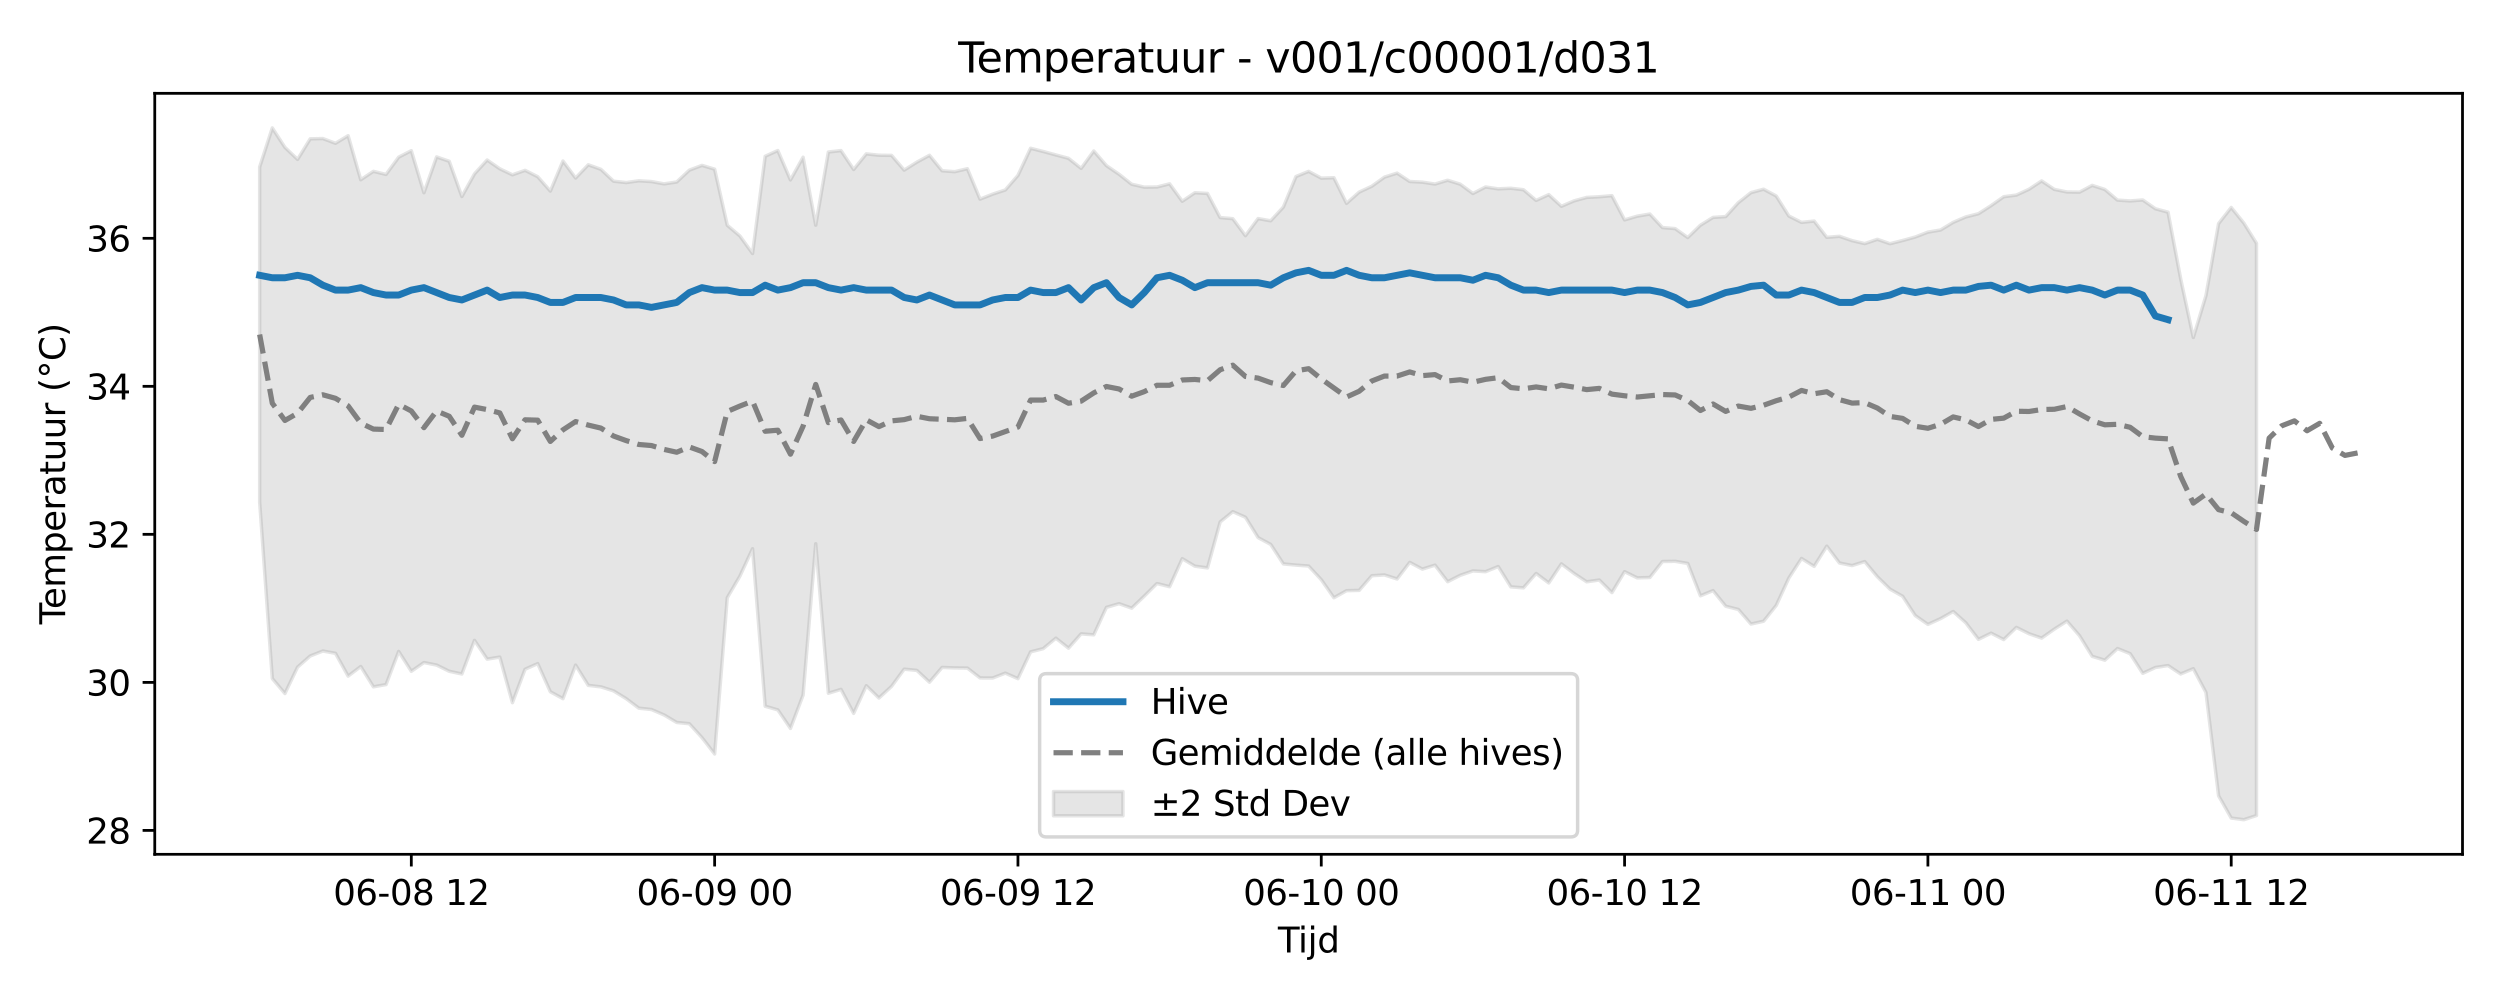 <?xml version="1.0" encoding="utf-8" standalone="no"?>
<!DOCTYPE svg PUBLIC "-//W3C//DTD SVG 1.1//EN"
  "http://www.w3.org/Graphics/SVG/1.1/DTD/svg11.dtd">
<svg xmlns:xlink="http://www.w3.org/1999/xlink" width="720pt" height="288pt" viewBox="0 0 720 288" xmlns="http://www.w3.org/2000/svg" version="1.1">
 <defs>
  <style type="text/css">*{stroke-linejoin: round; stroke-linecap: butt}</style>
 </defs>
 <g id="figure_1">
  <g id="patch_1">
   <path d="M 0 288 
L 720 288 
L 720 0 
L 0 0 
z
" style="fill: #ffffff"/>
  </g>
  <g id="axes_1">
   <g id="patch_2">
    <path d="M 44.57 246.04 
L 709.2 246.04 
L 709.2 26.88 
L 44.57 26.88 
z
" style="fill: #ffffff"/>
   </g>
   <g id="FillBetweenPolyCollection_1">
    <defs>
     <path id="ma6f584d082" d="M 74.78 -239.894 
L 74.78 -143.428 
L 78.42 -92.576 
L 82.06 -88.262 
L 85.7 -95.869 
L 89.34 -99.07 
L 92.98 -100.508 
L 96.619 -99.842 
L 100.259 -93.282 
L 103.899 -96.05 
L 107.539 -90.191 
L 111.179 -90.843 
L 114.818 -100.391 
L 118.458 -94.661 
L 122.098 -97.188 
L 125.738 -96.461 
L 129.378 -94.67 
L 133.017 -93.89 
L 136.657 -103.573 
L 140.297 -98.166 
L 143.937 -98.755 
L 147.577 -85.621 
L 151.217 -95.251 
L 154.856 -96.877 
L 158.496 -88.774 
L 162.136 -86.781 
L 165.776 -96.45 
L 169.416 -90.608 
L 173.055 -90.184 
L 176.695 -89.031 
L 180.335 -86.793 
L 183.975 -84.047 
L 187.615 -83.657 
L 191.254 -82.091 
L 194.894 -79.927 
L 198.534 -79.561 
L 202.174 -75.551 
L 205.814 -70.857 
L 209.454 -115.853 
L 213.093 -122.074 
L 216.733 -129.962 
L 220.373 -84.598 
L 224.013 -83.554 
L 227.653 -78.216 
L 231.292 -87.817 
L 234.932 -131.405 
L 238.572 -88.346 
L 242.212 -89.456 
L 245.852 -82.55 
L 249.492 -90.508 
L 253.131 -86.968 
L 256.771 -90.33 
L 260.411 -95.282 
L 264.051 -94.922 
L 267.691 -91.525 
L 271.33 -95.779 
L 274.97 -95.637 
L 278.61 -95.596 
L 282.25 -92.749 
L 285.89 -92.731 
L 289.529 -94.137 
L 293.169 -92.544 
L 296.809 -100.264 
L 300.449 -101.189 
L 304.089 -104.209 
L 307.729 -101.329 
L 311.368 -105.449 
L 315.008 -105.17 
L 318.648 -113.077 
L 322.288 -114.14 
L 325.928 -112.851 
L 329.567 -116.329 
L 333.207 -119.941 
L 336.847 -119.029 
L 340.487 -127.1 
L 344.127 -124.943 
L 347.766 -124.439 
L 351.406 -137.681 
L 355.046 -140.635 
L 358.686 -139.037 
L 362.326 -133.168 
L 365.966 -131.201 
L 369.605 -125.591 
L 373.245 -125.247 
L 376.885 -124.981 
L 380.525 -121.047 
L 384.165 -115.848 
L 387.804 -117.888 
L 391.444 -117.966 
L 395.084 -122.191 
L 398.724 -122.415 
L 402.364 -121.256 
L 406.004 -126.034 
L 409.643 -124.097 
L 413.283 -125.235 
L 416.923 -120.467 
L 420.563 -122.314 
L 424.203 -123.574 
L 427.842 -123.353 
L 431.482 -124.839 
L 435.122 -118.984 
L 438.762 -118.697 
L 442.402 -122.842 
L 446.041 -120.11 
L 449.681 -125.599 
L 453.321 -122.856 
L 456.961 -120.441 
L 460.601 -120.959 
L 464.241 -117.331 
L 467.88 -123.361 
L 471.52 -121.573 
L 475.16 -121.675 
L 478.8 -126.283 
L 482.44 -126.341 
L 486.079 -125.724 
L 489.719 -116.411 
L 493.359 -117.905 
L 496.999 -113.406 
L 500.639 -112.476 
L 504.278 -108.28 
L 507.918 -109.077 
L 511.558 -113.635 
L 515.198 -121.534 
L 518.838 -127.157 
L 522.478 -124.88 
L 526.117 -130.707 
L 529.757 -125.86 
L 533.397 -125.115 
L 537.037 -126.259 
L 540.677 -121.895 
L 544.316 -118.329 
L 547.956 -116.274 
L 551.596 -110.712 
L 555.236 -108.173 
L 558.876 -109.834 
L 562.516 -111.894 
L 566.155 -108.625 
L 569.795 -103.862 
L 573.435 -105.654 
L 577.075 -103.802 
L 580.715 -107.309 
L 584.354 -105.485 
L 587.994 -104.224 
L 591.634 -106.798 
L 595.274 -109.111 
L 598.914 -104.9 
L 602.553 -98.973 
L 606.193 -97.869 
L 609.833 -101.223 
L 613.473 -99.755 
L 617.113 -94.08 
L 620.753 -95.755 
L 624.392 -96.317 
L 628.032 -93.896 
L 631.672 -95.414 
L 635.312 -88.58 
L 638.952 -58.814 
L 642.591 -52.399 
L 646.231 -51.922 
L 649.871 -53.13 
L 649.871 -217.926 
L 649.871 -217.926 
L 646.231 -223.752 
L 642.591 -228.249 
L 638.952 -223.611 
L 635.312 -202.845 
L 631.672 -190.8 
L 628.032 -207.713 
L 624.392 -226.893 
L 620.753 -227.881 
L 617.113 -230.409 
L 613.473 -230.133 
L 609.833 -230.371 
L 606.193 -233.441 
L 602.553 -234.61 
L 598.914 -232.662 
L 595.274 -232.715 
L 591.634 -233.464 
L 587.994 -235.896 
L 584.354 -233.499 
L 580.715 -231.816 
L 577.075 -231.345 
L 573.435 -228.782 
L 569.795 -226.453 
L 566.155 -225.527 
L 562.516 -223.963 
L 558.876 -221.759 
L 555.236 -221.147 
L 551.596 -219.745 
L 547.956 -218.73 
L 544.316 -217.813 
L 540.677 -219.078 
L 537.037 -217.841 
L 533.397 -218.7 
L 529.757 -219.944 
L 526.117 -219.645 
L 522.478 -224.335 
L 518.838 -223.953 
L 515.198 -225.786 
L 511.558 -231.554 
L 507.918 -233.506 
L 504.278 -232.527 
L 500.639 -229.634 
L 496.999 -225.625 
L 493.359 -225.389 
L 489.719 -223.141 
L 486.079 -219.583 
L 482.44 -222.164 
L 478.8 -222.459 
L 475.16 -226.356 
L 471.52 -225.748 
L 467.88 -224.67 
L 464.241 -231.647 
L 460.601 -231.335 
L 456.961 -231.142 
L 453.321 -230.148 
L 449.681 -228.59 
L 446.041 -231.948 
L 442.402 -230.281 
L 438.762 -233.36 
L 435.122 -233.784 
L 431.482 -233.613 
L 427.842 -234.152 
L 424.203 -232.273 
L 420.563 -234.954 
L 416.923 -236.09 
L 413.283 -234.994 
L 409.643 -235.54 
L 406.004 -235.734 
L 402.364 -238.144 
L 398.724 -236.985 
L 395.084 -234.367 
L 391.444 -232.671 
L 387.804 -229.432 
L 384.165 -236.819 
L 380.525 -236.695 
L 376.885 -238.649 
L 373.245 -237.164 
L 369.605 -228.361 
L 365.966 -224.409 
L 362.326 -225.048 
L 358.686 -220.126 
L 355.046 -225.025 
L 351.406 -225.339 
L 347.766 -232.288 
L 344.127 -232.495 
L 340.487 -230.033 
L 336.847 -235.058 
L 333.207 -234.146 
L 329.567 -234.104 
L 325.928 -234.943 
L 322.288 -237.816 
L 318.648 -240.3 
L 315.008 -244.519 
L 311.368 -239.503 
L 307.729 -242.405 
L 304.089 -243.382 
L 300.449 -244.372 
L 296.809 -245.297 
L 293.169 -237.486 
L 289.529 -233.289 
L 285.89 -232.089 
L 282.25 -230.65 
L 278.61 -239.409 
L 274.97 -238.556 
L 271.33 -238.819 
L 267.691 -243.277 
L 264.051 -241.3 
L 260.411 -239.012 
L 256.771 -243.253 
L 253.131 -243.299 
L 249.492 -243.685 
L 245.852 -239.191 
L 242.212 -244.635 
L 238.572 -244.223 
L 234.932 -223.14 
L 231.292 -242.721 
L 227.653 -236.183 
L 224.013 -244.649 
L 220.373 -242.996 
L 216.733 -214.99 
L 213.093 -220.036 
L 209.454 -223.131 
L 205.814 -239.278 
L 202.174 -240.371 
L 198.534 -239 
L 194.894 -235.588 
L 191.254 -235.048 
L 187.615 -235.715 
L 183.975 -235.935 
L 180.335 -235.422 
L 176.695 -235.823 
L 173.055 -239.238 
L 169.416 -240.539 
L 165.776 -236.727 
L 162.136 -241.626 
L 158.496 -232.967 
L 154.856 -237.113 
L 151.217 -238.941 
L 147.577 -237.659 
L 143.937 -239.396 
L 140.297 -241.914 
L 136.657 -237.928 
L 133.017 -231.404 
L 129.378 -241.553 
L 125.738 -242.807 
L 122.098 -232.487 
L 118.458 -244.606 
L 114.818 -242.734 
L 111.179 -237.767 
L 107.539 -238.656 
L 103.899 -236.231 
L 100.259 -248.929 
L 96.619 -246.734 
L 92.98 -248.099 
L 89.34 -248.013 
L 85.7 -242.096 
L 82.06 -245.559 
L 78.42 -251.158 
L 74.78 -239.894 
z
" style="stroke: #808080; stroke-opacity: 0.2"/>
    </defs>
    <g clip-path="url(#p772ee8ab33)">
     <use xlink:href="#ma6f584d082" x="0" y="288" style="fill: #808080; fill-opacity: 0.2; stroke: #808080; stroke-opacity: 0.2"/>
    </g>
   </g>
   <g id="matplotlib.axis_1">
    <g id="xtick_1">
     <g id="line2d_1">
      <defs>
       <path id="m6bec8effd5" d="M 0 0 
L 0 3.5 
" style="stroke: #000000; stroke-width: 0.8"/>
      </defs>
      <g>
       <use xlink:href="#m6bec8effd5" x="118.458" y="246.04" style="stroke: #000000; stroke-width: 0.8"/>
      </g>
     </g>
     <g id="text_1">
      <!-- 06-08 12 -->
      <g transform="translate(95.978 260.638) scale(0.1 -0.1)">
       <defs>
        <path id="DejaVuSans-30" d="M 2034 4250 
Q 1547 4250 1301 3770 
Q 1056 3291 1056 2328 
Q 1056 1369 1301 889 
Q 1547 409 2034 409 
Q 2525 409 2770 889 
Q 3016 1369 3016 2328 
Q 3016 3291 2770 3770 
Q 2525 4250 2034 4250 
z
M 2034 4750 
Q 2819 4750 3233 4129 
Q 3647 3509 3647 2328 
Q 3647 1150 3233 529 
Q 2819 -91 2034 -91 
Q 1250 -91 836 529 
Q 422 1150 422 2328 
Q 422 3509 836 4129 
Q 1250 4750 2034 4750 
z
" transform="scale(0.016)"/>
        <path id="DejaVuSans-36" d="M 2113 2584 
Q 1688 2584 1439 2293 
Q 1191 2003 1191 1497 
Q 1191 994 1439 701 
Q 1688 409 2113 409 
Q 2538 409 2786 701 
Q 3034 994 3034 1497 
Q 3034 2003 2786 2293 
Q 2538 2584 2113 2584 
z
M 3366 4563 
L 3366 3988 
Q 3128 4100 2886 4159 
Q 2644 4219 2406 4219 
Q 1781 4219 1451 3797 
Q 1122 3375 1075 2522 
Q 1259 2794 1537 2939 
Q 1816 3084 2150 3084 
Q 2853 3084 3261 2657 
Q 3669 2231 3669 1497 
Q 3669 778 3244 343 
Q 2819 -91 2113 -91 
Q 1303 -91 875 529 
Q 447 1150 447 2328 
Q 447 3434 972 4092 
Q 1497 4750 2381 4750 
Q 2619 4750 2861 4703 
Q 3103 4656 3366 4563 
z
" transform="scale(0.016)"/>
        <path id="DejaVuSans-2d" d="M 313 2009 
L 1997 2009 
L 1997 1497 
L 313 1497 
L 313 2009 
z
" transform="scale(0.016)"/>
        <path id="DejaVuSans-38" d="M 2034 2216 
Q 1584 2216 1326 1975 
Q 1069 1734 1069 1313 
Q 1069 891 1326 650 
Q 1584 409 2034 409 
Q 2484 409 2743 651 
Q 3003 894 3003 1313 
Q 3003 1734 2745 1975 
Q 2488 2216 2034 2216 
z
M 1403 2484 
Q 997 2584 770 2862 
Q 544 3141 544 3541 
Q 544 4100 942 4425 
Q 1341 4750 2034 4750 
Q 2731 4750 3128 4425 
Q 3525 4100 3525 3541 
Q 3525 3141 3298 2862 
Q 3072 2584 2669 2484 
Q 3125 2378 3379 2068 
Q 3634 1759 3634 1313 
Q 3634 634 3220 271 
Q 2806 -91 2034 -91 
Q 1263 -91 848 271 
Q 434 634 434 1313 
Q 434 1759 690 2068 
Q 947 2378 1403 2484 
z
M 1172 3481 
Q 1172 3119 1398 2916 
Q 1625 2713 2034 2713 
Q 2441 2713 2670 2916 
Q 2900 3119 2900 3481 
Q 2900 3844 2670 4047 
Q 2441 4250 2034 4250 
Q 1625 4250 1398 4047 
Q 1172 3844 1172 3481 
z
" transform="scale(0.016)"/>
        <path id="DejaVuSans-20" transform="scale(0.016)"/>
        <path id="DejaVuSans-31" d="M 794 531 
L 1825 531 
L 1825 4091 
L 703 3866 
L 703 4441 
L 1819 4666 
L 2450 4666 
L 2450 531 
L 3481 531 
L 3481 0 
L 794 0 
L 794 531 
z
" transform="scale(0.016)"/>
        <path id="DejaVuSans-32" d="M 1228 531 
L 3431 531 
L 3431 0 
L 469 0 
L 469 531 
Q 828 903 1448 1529 
Q 2069 2156 2228 2338 
Q 2531 2678 2651 2914 
Q 2772 3150 2772 3378 
Q 2772 3750 2511 3984 
Q 2250 4219 1831 4219 
Q 1534 4219 1204 4116 
Q 875 4013 500 3803 
L 500 4441 
Q 881 4594 1212 4672 
Q 1544 4750 1819 4750 
Q 2544 4750 2975 4387 
Q 3406 4025 3406 3419 
Q 3406 3131 3298 2873 
Q 3191 2616 2906 2266 
Q 2828 2175 2409 1742 
Q 1991 1309 1228 531 
z
" transform="scale(0.016)"/>
       </defs>
       <use xlink:href="#DejaVuSans-30"/>
       <use xlink:href="#DejaVuSans-36" transform="translate(63.623 0)"/>
       <use xlink:href="#DejaVuSans-2d" transform="translate(127.246 0)"/>
       <use xlink:href="#DejaVuSans-30" transform="translate(163.33 0)"/>
       <use xlink:href="#DejaVuSans-38" transform="translate(226.953 0)"/>
       <use xlink:href="#DejaVuSans-20" transform="translate(290.576 0)"/>
       <use xlink:href="#DejaVuSans-31" transform="translate(322.363 0)"/>
       <use xlink:href="#DejaVuSans-32" transform="translate(385.986 0)"/>
      </g>
     </g>
    </g>
    <g id="xtick_2">
     <g id="line2d_2">
      <g>
       <use xlink:href="#m6bec8effd5" x="205.814" y="246.04" style="stroke: #000000; stroke-width: 0.8"/>
      </g>
     </g>
     <g id="text_2">
      <!-- 06-09 00 -->
      <g transform="translate(183.333 260.638) scale(0.1 -0.1)">
       <defs>
        <path id="DejaVuSans-39" d="M 703 97 
L 703 672 
Q 941 559 1184 500 
Q 1428 441 1663 441 
Q 2288 441 2617 861 
Q 2947 1281 2994 2138 
Q 2813 1869 2534 1725 
Q 2256 1581 1919 1581 
Q 1219 1581 811 2004 
Q 403 2428 403 3163 
Q 403 3881 828 4315 
Q 1253 4750 1959 4750 
Q 2769 4750 3195 4129 
Q 3622 3509 3622 2328 
Q 3622 1225 3098 567 
Q 2575 -91 1691 -91 
Q 1453 -91 1209 -44 
Q 966 3 703 97 
z
M 1959 2075 
Q 2384 2075 2632 2365 
Q 2881 2656 2881 3163 
Q 2881 3666 2632 3958 
Q 2384 4250 1959 4250 
Q 1534 4250 1286 3958 
Q 1038 3666 1038 3163 
Q 1038 2656 1286 2365 
Q 1534 2075 1959 2075 
z
" transform="scale(0.016)"/>
       </defs>
       <use xlink:href="#DejaVuSans-30"/>
       <use xlink:href="#DejaVuSans-36" transform="translate(63.623 0)"/>
       <use xlink:href="#DejaVuSans-2d" transform="translate(127.246 0)"/>
       <use xlink:href="#DejaVuSans-30" transform="translate(163.33 0)"/>
       <use xlink:href="#DejaVuSans-39" transform="translate(226.953 0)"/>
       <use xlink:href="#DejaVuSans-20" transform="translate(290.576 0)"/>
       <use xlink:href="#DejaVuSans-30" transform="translate(322.363 0)"/>
       <use xlink:href="#DejaVuSans-30" transform="translate(385.986 0)"/>
      </g>
     </g>
    </g>
    <g id="xtick_3">
     <g id="line2d_3">
      <g>
       <use xlink:href="#m6bec8effd5" x="293.169" y="246.04" style="stroke: #000000; stroke-width: 0.8"/>
      </g>
     </g>
     <g id="text_3">
      <!-- 06-09 12 -->
      <g transform="translate(270.689 260.638) scale(0.1 -0.1)">
       <use xlink:href="#DejaVuSans-30"/>
       <use xlink:href="#DejaVuSans-36" transform="translate(63.623 0)"/>
       <use xlink:href="#DejaVuSans-2d" transform="translate(127.246 0)"/>
       <use xlink:href="#DejaVuSans-30" transform="translate(163.33 0)"/>
       <use xlink:href="#DejaVuSans-39" transform="translate(226.953 0)"/>
       <use xlink:href="#DejaVuSans-20" transform="translate(290.576 0)"/>
       <use xlink:href="#DejaVuSans-31" transform="translate(322.363 0)"/>
       <use xlink:href="#DejaVuSans-32" transform="translate(385.986 0)"/>
      </g>
     </g>
    </g>
    <g id="xtick_4">
     <g id="line2d_4">
      <g>
       <use xlink:href="#m6bec8effd5" x="380.525" y="246.04" style="stroke: #000000; stroke-width: 0.8"/>
      </g>
     </g>
     <g id="text_4">
      <!-- 06-10 00 -->
      <g transform="translate(358.044 260.638) scale(0.1 -0.1)">
       <use xlink:href="#DejaVuSans-30"/>
       <use xlink:href="#DejaVuSans-36" transform="translate(63.623 0)"/>
       <use xlink:href="#DejaVuSans-2d" transform="translate(127.246 0)"/>
       <use xlink:href="#DejaVuSans-31" transform="translate(163.33 0)"/>
       <use xlink:href="#DejaVuSans-30" transform="translate(226.953 0)"/>
       <use xlink:href="#DejaVuSans-20" transform="translate(290.576 0)"/>
       <use xlink:href="#DejaVuSans-30" transform="translate(322.363 0)"/>
       <use xlink:href="#DejaVuSans-30" transform="translate(385.986 0)"/>
      </g>
     </g>
    </g>
    <g id="xtick_5">
     <g id="line2d_5">
      <g>
       <use xlink:href="#m6bec8effd5" x="467.88" y="246.04" style="stroke: #000000; stroke-width: 0.8"/>
      </g>
     </g>
     <g id="text_5">
      <!-- 06-10 12 -->
      <g transform="translate(445.4 260.638) scale(0.1 -0.1)">
       <use xlink:href="#DejaVuSans-30"/>
       <use xlink:href="#DejaVuSans-36" transform="translate(63.623 0)"/>
       <use xlink:href="#DejaVuSans-2d" transform="translate(127.246 0)"/>
       <use xlink:href="#DejaVuSans-31" transform="translate(163.33 0)"/>
       <use xlink:href="#DejaVuSans-30" transform="translate(226.953 0)"/>
       <use xlink:href="#DejaVuSans-20" transform="translate(290.576 0)"/>
       <use xlink:href="#DejaVuSans-31" transform="translate(322.363 0)"/>
       <use xlink:href="#DejaVuSans-32" transform="translate(385.986 0)"/>
      </g>
     </g>
    </g>
    <g id="xtick_6">
     <g id="line2d_6">
      <g>
       <use xlink:href="#m6bec8effd5" x="555.236" y="246.04" style="stroke: #000000; stroke-width: 0.8"/>
      </g>
     </g>
     <g id="text_6">
      <!-- 06-11 00 -->
      <g transform="translate(532.755 260.638) scale(0.1 -0.1)">
       <use xlink:href="#DejaVuSans-30"/>
       <use xlink:href="#DejaVuSans-36" transform="translate(63.623 0)"/>
       <use xlink:href="#DejaVuSans-2d" transform="translate(127.246 0)"/>
       <use xlink:href="#DejaVuSans-31" transform="translate(163.33 0)"/>
       <use xlink:href="#DejaVuSans-31" transform="translate(226.953 0)"/>
       <use xlink:href="#DejaVuSans-20" transform="translate(290.576 0)"/>
       <use xlink:href="#DejaVuSans-30" transform="translate(322.363 0)"/>
       <use xlink:href="#DejaVuSans-30" transform="translate(385.986 0)"/>
      </g>
     </g>
    </g>
    <g id="xtick_7">
     <g id="line2d_7">
      <g>
       <use xlink:href="#m6bec8effd5" x="642.591" y="246.04" style="stroke: #000000; stroke-width: 0.8"/>
      </g>
     </g>
     <g id="text_7">
      <!-- 06-11 12 -->
      <g transform="translate(620.111 260.638) scale(0.1 -0.1)">
       <use xlink:href="#DejaVuSans-30"/>
       <use xlink:href="#DejaVuSans-36" transform="translate(63.623 0)"/>
       <use xlink:href="#DejaVuSans-2d" transform="translate(127.246 0)"/>
       <use xlink:href="#DejaVuSans-31" transform="translate(163.33 0)"/>
       <use xlink:href="#DejaVuSans-31" transform="translate(226.953 0)"/>
       <use xlink:href="#DejaVuSans-20" transform="translate(290.576 0)"/>
       <use xlink:href="#DejaVuSans-31" transform="translate(322.363 0)"/>
       <use xlink:href="#DejaVuSans-32" transform="translate(385.986 0)"/>
      </g>
     </g>
    </g>
    <g id="text_8">
     <!-- Tijd -->
     <g transform="translate(368.035 274.317) scale(0.1 -0.1)">
      <defs>
       <path id="DejaVuSans-54" d="M -19 4666 
L 3928 4666 
L 3928 4134 
L 2272 4134 
L 2272 0 
L 1638 0 
L 1638 4134 
L -19 4134 
L -19 4666 
z
" transform="scale(0.016)"/>
       <path id="DejaVuSans-69" d="M 603 3500 
L 1178 3500 
L 1178 0 
L 603 0 
L 603 3500 
z
M 603 4863 
L 1178 4863 
L 1178 4134 
L 603 4134 
L 603 4863 
z
" transform="scale(0.016)"/>
       <path id="DejaVuSans-6a" d="M 603 3500 
L 1178 3500 
L 1178 -63 
Q 1178 -731 923 -1031 
Q 669 -1331 103 -1331 
L -116 -1331 
L -116 -844 
L 38 -844 
Q 366 -844 484 -692 
Q 603 -541 603 -63 
L 603 3500 
z
M 603 4863 
L 1178 4863 
L 1178 4134 
L 603 4134 
L 603 4863 
z
" transform="scale(0.016)"/>
       <path id="DejaVuSans-64" d="M 2906 2969 
L 2906 4863 
L 3481 4863 
L 3481 0 
L 2906 0 
L 2906 525 
Q 2725 213 2448 61 
Q 2172 -91 1784 -91 
Q 1150 -91 751 415 
Q 353 922 353 1747 
Q 353 2572 751 3078 
Q 1150 3584 1784 3584 
Q 2172 3584 2448 3432 
Q 2725 3281 2906 2969 
z
M 947 1747 
Q 947 1113 1208 752 
Q 1469 391 1925 391 
Q 2381 391 2643 752 
Q 2906 1113 2906 1747 
Q 2906 2381 2643 2742 
Q 2381 3103 1925 3103 
Q 1469 3103 1208 2742 
Q 947 2381 947 1747 
z
" transform="scale(0.016)"/>
      </defs>
      <use xlink:href="#DejaVuSans-54"/>
      <use xlink:href="#DejaVuSans-69" transform="translate(57.959 0)"/>
      <use xlink:href="#DejaVuSans-6a" transform="translate(85.742 0)"/>
      <use xlink:href="#DejaVuSans-64" transform="translate(113.525 0)"/>
     </g>
    </g>
   </g>
   <g id="matplotlib.axis_2">
    <g id="ytick_1">
     <g id="line2d_8">
      <defs>
       <path id="m511074565a" d="M 0 0 
L -3.5 0 
" style="stroke: #000000; stroke-width: 0.8"/>
      </defs>
      <g>
       <use xlink:href="#m511074565a" x="44.57" y="239.158" style="stroke: #000000; stroke-width: 0.8"/>
      </g>
     </g>
     <g id="text_9">
      <!-- 28 -->
      <g transform="translate(24.845 242.957) scale(0.1 -0.1)">
       <use xlink:href="#DejaVuSans-32"/>
       <use xlink:href="#DejaVuSans-38" transform="translate(63.623 0)"/>
      </g>
     </g>
    </g>
    <g id="ytick_2">
     <g id="line2d_9">
      <g>
       <use xlink:href="#m511074565a" x="44.57" y="196.526" style="stroke: #000000; stroke-width: 0.8"/>
      </g>
     </g>
     <g id="text_10">
      <!-- 30 -->
      <g transform="translate(24.845 200.325) scale(0.1 -0.1)">
       <defs>
        <path id="DejaVuSans-33" d="M 2597 2516 
Q 3050 2419 3304 2112 
Q 3559 1806 3559 1356 
Q 3559 666 3084 287 
Q 2609 -91 1734 -91 
Q 1441 -91 1130 -33 
Q 819 25 488 141 
L 488 750 
Q 750 597 1062 519 
Q 1375 441 1716 441 
Q 2309 441 2620 675 
Q 2931 909 2931 1356 
Q 2931 1769 2642 2001 
Q 2353 2234 1838 2234 
L 1294 2234 
L 1294 2753 
L 1863 2753 
Q 2328 2753 2575 2939 
Q 2822 3125 2822 3475 
Q 2822 3834 2567 4026 
Q 2313 4219 1838 4219 
Q 1578 4219 1281 4162 
Q 984 4106 628 3988 
L 628 4550 
Q 988 4650 1302 4700 
Q 1616 4750 1894 4750 
Q 2613 4750 3031 4423 
Q 3450 4097 3450 3541 
Q 3450 3153 3228 2886 
Q 3006 2619 2597 2516 
z
" transform="scale(0.016)"/>
       </defs>
       <use xlink:href="#DejaVuSans-33"/>
       <use xlink:href="#DejaVuSans-30" transform="translate(63.623 0)"/>
      </g>
     </g>
    </g>
    <g id="ytick_3">
     <g id="line2d_10">
      <g>
       <use xlink:href="#m511074565a" x="44.57" y="153.893" style="stroke: #000000; stroke-width: 0.8"/>
      </g>
     </g>
     <g id="text_11">
      <!-- 32 -->
      <g transform="translate(24.845 157.692) scale(0.1 -0.1)">
       <use xlink:href="#DejaVuSans-33"/>
       <use xlink:href="#DejaVuSans-32" transform="translate(63.623 0)"/>
      </g>
     </g>
    </g>
    <g id="ytick_4">
     <g id="line2d_11">
      <g>
       <use xlink:href="#m511074565a" x="44.57" y="111.261" style="stroke: #000000; stroke-width: 0.8"/>
      </g>
     </g>
     <g id="text_12">
      <!-- 34 -->
      <g transform="translate(24.845 115.06) scale(0.1 -0.1)">
       <defs>
        <path id="DejaVuSans-34" d="M 2419 4116 
L 825 1625 
L 2419 1625 
L 2419 4116 
z
M 2253 4666 
L 3047 4666 
L 3047 1625 
L 3713 1625 
L 3713 1100 
L 3047 1100 
L 3047 0 
L 2419 0 
L 2419 1100 
L 313 1100 
L 313 1709 
L 2253 4666 
z
" transform="scale(0.016)"/>
       </defs>
       <use xlink:href="#DejaVuSans-33"/>
       <use xlink:href="#DejaVuSans-34" transform="translate(63.623 0)"/>
      </g>
     </g>
    </g>
    <g id="ytick_5">
     <g id="line2d_12">
      <g>
       <use xlink:href="#m511074565a" x="44.57" y="68.628" style="stroke: #000000; stroke-width: 0.8"/>
      </g>
     </g>
     <g id="text_13">
      <!-- 36 -->
      <g transform="translate(24.845 72.427) scale(0.1 -0.1)">
       <use xlink:href="#DejaVuSans-33"/>
       <use xlink:href="#DejaVuSans-36" transform="translate(63.623 0)"/>
      </g>
     </g>
    </g>
    <g id="text_14">
     <!-- Temperatuur (°C) -->
     <g transform="translate(18.765 179.816) rotate(-90) scale(0.1 -0.1)">
      <defs>
       <path id="DejaVuSans-65" d="M 3597 1894 
L 3597 1613 
L 953 1613 
Q 991 1019 1311 708 
Q 1631 397 2203 397 
Q 2534 397 2845 478 
Q 3156 559 3463 722 
L 3463 178 
Q 3153 47 2828 -22 
Q 2503 -91 2169 -91 
Q 1331 -91 842 396 
Q 353 884 353 1716 
Q 353 2575 817 3079 
Q 1281 3584 2069 3584 
Q 2775 3584 3186 3129 
Q 3597 2675 3597 1894 
z
M 3022 2063 
Q 3016 2534 2758 2815 
Q 2500 3097 2075 3097 
Q 1594 3097 1305 2825 
Q 1016 2553 972 2059 
L 3022 2063 
z
" transform="scale(0.016)"/>
       <path id="DejaVuSans-6d" d="M 3328 2828 
Q 3544 3216 3844 3400 
Q 4144 3584 4550 3584 
Q 5097 3584 5394 3201 
Q 5691 2819 5691 2113 
L 5691 0 
L 5113 0 
L 5113 2094 
Q 5113 2597 4934 2840 
Q 4756 3084 4391 3084 
Q 3944 3084 3684 2787 
Q 3425 2491 3425 1978 
L 3425 0 
L 2847 0 
L 2847 2094 
Q 2847 2600 2669 2842 
Q 2491 3084 2119 3084 
Q 1678 3084 1418 2786 
Q 1159 2488 1159 1978 
L 1159 0 
L 581 0 
L 581 3500 
L 1159 3500 
L 1159 2956 
Q 1356 3278 1631 3431 
Q 1906 3584 2284 3584 
Q 2666 3584 2933 3390 
Q 3200 3197 3328 2828 
z
" transform="scale(0.016)"/>
       <path id="DejaVuSans-70" d="M 1159 525 
L 1159 -1331 
L 581 -1331 
L 581 3500 
L 1159 3500 
L 1159 2969 
Q 1341 3281 1617 3432 
Q 1894 3584 2278 3584 
Q 2916 3584 3314 3078 
Q 3713 2572 3713 1747 
Q 3713 922 3314 415 
Q 2916 -91 2278 -91 
Q 1894 -91 1617 61 
Q 1341 213 1159 525 
z
M 3116 1747 
Q 3116 2381 2855 2742 
Q 2594 3103 2138 3103 
Q 1681 3103 1420 2742 
Q 1159 2381 1159 1747 
Q 1159 1113 1420 752 
Q 1681 391 2138 391 
Q 2594 391 2855 752 
Q 3116 1113 3116 1747 
z
" transform="scale(0.016)"/>
       <path id="DejaVuSans-72" d="M 2631 2963 
Q 2534 3019 2420 3045 
Q 2306 3072 2169 3072 
Q 1681 3072 1420 2755 
Q 1159 2438 1159 1844 
L 1159 0 
L 581 0 
L 581 3500 
L 1159 3500 
L 1159 2956 
Q 1341 3275 1631 3429 
Q 1922 3584 2338 3584 
Q 2397 3584 2469 3576 
Q 2541 3569 2628 3553 
L 2631 2963 
z
" transform="scale(0.016)"/>
       <path id="DejaVuSans-61" d="M 2194 1759 
Q 1497 1759 1228 1600 
Q 959 1441 959 1056 
Q 959 750 1161 570 
Q 1363 391 1709 391 
Q 2188 391 2477 730 
Q 2766 1069 2766 1631 
L 2766 1759 
L 2194 1759 
z
M 3341 1997 
L 3341 0 
L 2766 0 
L 2766 531 
Q 2569 213 2275 61 
Q 1981 -91 1556 -91 
Q 1019 -91 701 211 
Q 384 513 384 1019 
Q 384 1609 779 1909 
Q 1175 2209 1959 2209 
L 2766 2209 
L 2766 2266 
Q 2766 2663 2505 2880 
Q 2244 3097 1772 3097 
Q 1472 3097 1187 3025 
Q 903 2953 641 2809 
L 641 3341 
Q 956 3463 1253 3523 
Q 1550 3584 1831 3584 
Q 2591 3584 2966 3190 
Q 3341 2797 3341 1997 
z
" transform="scale(0.016)"/>
       <path id="DejaVuSans-74" d="M 1172 4494 
L 1172 3500 
L 2356 3500 
L 2356 3053 
L 1172 3053 
L 1172 1153 
Q 1172 725 1289 603 
Q 1406 481 1766 481 
L 2356 481 
L 2356 0 
L 1766 0 
Q 1100 0 847 248 
Q 594 497 594 1153 
L 594 3053 
L 172 3053 
L 172 3500 
L 594 3500 
L 594 4494 
L 1172 4494 
z
" transform="scale(0.016)"/>
       <path id="DejaVuSans-75" d="M 544 1381 
L 544 3500 
L 1119 3500 
L 1119 1403 
Q 1119 906 1312 657 
Q 1506 409 1894 409 
Q 2359 409 2629 706 
Q 2900 1003 2900 1516 
L 2900 3500 
L 3475 3500 
L 3475 0 
L 2900 0 
L 2900 538 
Q 2691 219 2414 64 
Q 2138 -91 1772 -91 
Q 1169 -91 856 284 
Q 544 659 544 1381 
z
M 1991 3584 
L 1991 3584 
z
" transform="scale(0.016)"/>
       <path id="DejaVuSans-28" d="M 1984 4856 
Q 1566 4138 1362 3434 
Q 1159 2731 1159 2009 
Q 1159 1288 1364 580 
Q 1569 -128 1984 -844 
L 1484 -844 
Q 1016 -109 783 600 
Q 550 1309 550 2009 
Q 550 2706 781 3412 
Q 1013 4119 1484 4856 
L 1984 4856 
z
" transform="scale(0.016)"/>
       <path id="DejaVuSans-b0" d="M 1600 4347 
Q 1350 4347 1178 4173 
Q 1006 4000 1006 3750 
Q 1006 3503 1178 3333 
Q 1350 3163 1600 3163 
Q 1850 3163 2022 3333 
Q 2194 3503 2194 3750 
Q 2194 3997 2020 4172 
Q 1847 4347 1600 4347 
z
M 1600 4750 
Q 1800 4750 1984 4673 
Q 2169 4597 2303 4453 
Q 2447 4313 2519 4134 
Q 2591 3956 2591 3750 
Q 2591 3338 2302 3052 
Q 2013 2766 1594 2766 
Q 1172 2766 890 3047 
Q 609 3328 609 3750 
Q 609 4169 896 4459 
Q 1184 4750 1600 4750 
z
" transform="scale(0.016)"/>
       <path id="DejaVuSans-43" d="M 4122 4306 
L 4122 3641 
Q 3803 3938 3442 4084 
Q 3081 4231 2675 4231 
Q 1875 4231 1450 3742 
Q 1025 3253 1025 2328 
Q 1025 1406 1450 917 
Q 1875 428 2675 428 
Q 3081 428 3442 575 
Q 3803 722 4122 1019 
L 4122 359 
Q 3791 134 3420 21 
Q 3050 -91 2638 -91 
Q 1578 -91 968 557 
Q 359 1206 359 2328 
Q 359 3453 968 4101 
Q 1578 4750 2638 4750 
Q 3056 4750 3426 4639 
Q 3797 4528 4122 4306 
z
" transform="scale(0.016)"/>
       <path id="DejaVuSans-29" d="M 513 4856 
L 1013 4856 
Q 1481 4119 1714 3412 
Q 1947 2706 1947 2009 
Q 1947 1309 1714 600 
Q 1481 -109 1013 -844 
L 513 -844 
Q 928 -128 1133 580 
Q 1338 1288 1338 2009 
Q 1338 2731 1133 3434 
Q 928 4138 513 4856 
z
" transform="scale(0.016)"/>
      </defs>
      <use xlink:href="#DejaVuSans-54"/>
      <use xlink:href="#DejaVuSans-65" transform="translate(44.084 0)"/>
      <use xlink:href="#DejaVuSans-6d" transform="translate(105.607 0)"/>
      <use xlink:href="#DejaVuSans-70" transform="translate(203.02 0)"/>
      <use xlink:href="#DejaVuSans-65" transform="translate(266.496 0)"/>
      <use xlink:href="#DejaVuSans-72" transform="translate(328.02 0)"/>
      <use xlink:href="#DejaVuSans-61" transform="translate(369.133 0)"/>
      <use xlink:href="#DejaVuSans-74" transform="translate(430.412 0)"/>
      <use xlink:href="#DejaVuSans-75" transform="translate(469.621 0)"/>
      <use xlink:href="#DejaVuSans-75" transform="translate(533 0)"/>
      <use xlink:href="#DejaVuSans-72" transform="translate(596.379 0)"/>
      <use xlink:href="#DejaVuSans-20" transform="translate(637.492 0)"/>
      <use xlink:href="#DejaVuSans-28" transform="translate(669.279 0)"/>
      <use xlink:href="#DejaVuSans-b0" transform="translate(708.293 0)"/>
      <use xlink:href="#DejaVuSans-43" transform="translate(758.293 0)"/>
      <use xlink:href="#DejaVuSans-29" transform="translate(828.117 0)"/>
     </g>
    </g>
   </g>
   <g id="line2d_13">
    <path d="M 74.78 79.286 
L 78.42 79.997 
L 82.06 79.997 
L 85.7 79.286 
L 89.34 79.997 
L 92.98 82.129 
L 96.619 83.55 
L 100.259 83.55 
L 103.899 82.839 
L 107.539 84.26 
L 111.179 84.971 
L 114.818 84.971 
L 118.458 83.55 
L 122.098 82.839 
L 129.378 85.681 
L 133.017 86.392 
L 140.297 83.55 
L 143.937 85.681 
L 147.577 84.971 
L 151.217 84.971 
L 154.856 85.681 
L 158.496 87.102 
L 162.136 87.102 
L 165.776 85.681 
L 173.055 85.681 
L 176.695 86.392 
L 180.335 87.813 
L 183.975 87.813 
L 187.615 88.523 
L 194.894 87.102 
L 198.534 84.26 
L 202.174 82.839 
L 205.814 83.55 
L 209.454 83.55 
L 213.093 84.26 
L 216.733 84.26 
L 220.373 82.129 
L 224.013 83.55 
L 227.653 82.839 
L 231.292 81.418 
L 234.932 81.418 
L 238.572 82.839 
L 242.212 83.55 
L 245.852 82.839 
L 249.492 83.55 
L 256.771 83.55 
L 260.411 85.681 
L 264.051 86.392 
L 267.691 84.971 
L 274.97 87.813 
L 282.25 87.813 
L 285.89 86.392 
L 289.529 85.681 
L 293.169 85.681 
L 296.809 83.55 
L 300.449 84.26 
L 304.089 84.26 
L 307.729 82.839 
L 311.368 86.392 
L 315.008 82.839 
L 318.648 81.418 
L 322.288 85.681 
L 325.928 87.813 
L 329.567 84.26 
L 333.207 79.997 
L 336.847 79.286 
L 340.487 80.707 
L 344.127 82.839 
L 347.766 81.418 
L 362.326 81.418 
L 365.966 82.129 
L 369.605 79.997 
L 373.245 78.576 
L 376.885 77.865 
L 380.525 79.286 
L 384.165 79.286 
L 387.804 77.865 
L 391.444 79.286 
L 395.084 79.997 
L 398.724 79.997 
L 406.004 78.576 
L 413.283 79.997 
L 420.563 79.997 
L 424.203 80.707 
L 427.842 79.286 
L 431.482 79.997 
L 435.122 82.129 
L 438.762 83.55 
L 442.402 83.55 
L 446.041 84.26 
L 449.681 83.55 
L 464.241 83.55 
L 467.88 84.26 
L 471.52 83.55 
L 475.16 83.55 
L 478.8 84.26 
L 482.44 85.681 
L 486.079 87.813 
L 489.719 87.102 
L 496.999 84.26 
L 500.639 83.55 
L 504.278 82.484 
L 507.918 82.129 
L 511.558 84.971 
L 515.198 84.971 
L 518.838 83.55 
L 522.478 84.26 
L 529.757 87.102 
L 533.397 87.102 
L 537.037 85.681 
L 540.677 85.681 
L 544.316 84.971 
L 547.956 83.55 
L 551.596 84.26 
L 555.236 83.55 
L 558.876 84.26 
L 562.516 83.55 
L 566.155 83.55 
L 569.795 82.484 
L 573.435 82.129 
L 577.075 83.55 
L 580.715 82.129 
L 584.354 83.55 
L 587.994 82.839 
L 591.634 82.839 
L 595.274 83.55 
L 598.914 82.839 
L 602.553 83.55 
L 606.193 84.971 
L 609.833 83.55 
L 613.473 83.55 
L 617.113 84.971 
L 620.753 91.01 
L 624.392 92.076 
L 624.392 92.076 
" clip-path="url(#p772ee8ab33)" style="fill: none; stroke: #1f77b4; stroke-width: 2; stroke-linecap: square"/>
   </g>
   <g id="line2d_14">
    <path d="M 74.78 96.339 
L 78.42 116.133 
L 82.06 121.09 
L 85.7 119.017 
L 89.34 114.458 
L 92.98 113.697 
L 96.619 114.712 
L 100.259 116.894 
L 103.899 121.86 
L 107.539 123.577 
L 111.179 123.695 
L 114.818 116.438 
L 118.458 118.366 
L 122.098 123.162 
L 125.738 118.366 
L 129.378 119.889 
L 133.017 125.353 
L 136.657 117.25 
L 140.297 117.96 
L 143.937 118.924 
L 147.577 126.36 
L 151.217 120.904 
L 154.856 121.005 
L 158.496 127.129 
L 162.136 123.797 
L 165.776 121.411 
L 169.416 122.426 
L 173.055 123.289 
L 176.695 125.573 
L 180.335 126.893 
L 183.975 128.009 
L 187.615 128.314 
L 191.254 129.43 
L 194.894 130.242 
L 198.534 128.72 
L 202.174 130.039 
L 205.814 132.932 
L 209.454 118.508 
L 213.093 116.945 
L 216.733 115.524 
L 220.373 124.203 
L 224.013 123.898 
L 227.653 130.801 
L 231.292 122.731 
L 234.932 110.728 
L 238.572 121.716 
L 242.212 120.955 
L 245.852 127.129 
L 249.492 120.904 
L 253.131 122.866 
L 256.771 121.208 
L 260.411 120.853 
L 264.051 119.889 
L 267.691 120.599 
L 274.97 120.904 
L 278.61 120.498 
L 282.25 126.301 
L 285.89 125.59 
L 293.169 122.985 
L 296.809 115.219 
L 300.449 115.219 
L 304.089 114.204 
L 307.729 116.133 
L 311.368 115.524 
L 315.008 113.155 
L 318.648 111.311 
L 322.288 112.022 
L 325.928 114.103 
L 329.567 112.783 
L 333.207 110.956 
L 336.847 110.956 
L 340.487 109.434 
L 344.127 109.281 
L 347.766 109.637 
L 351.406 106.49 
L 355.046 105.17 
L 358.686 108.419 
L 362.326 108.892 
L 365.966 110.195 
L 369.605 111.024 
L 373.245 106.794 
L 376.885 106.185 
L 380.525 109.129 
L 387.804 114.34 
L 391.444 112.682 
L 395.084 109.721 
L 398.724 108.3 
L 402.364 108.3 
L 406.004 107.116 
L 409.643 108.182 
L 413.283 107.886 
L 416.923 109.721 
L 420.563 109.366 
L 424.203 110.076 
L 427.842 109.248 
L 431.482 108.774 
L 435.122 111.616 
L 438.762 111.971 
L 442.402 111.438 
L 446.041 111.971 
L 449.681 110.905 
L 453.321 111.498 
L 456.961 112.208 
L 460.601 111.853 
L 464.241 113.511 
L 467.88 113.984 
L 471.52 114.34 
L 478.8 113.629 
L 482.44 113.748 
L 486.079 115.346 
L 489.719 118.224 
L 493.359 116.353 
L 496.999 118.485 
L 500.639 116.945 
L 504.278 117.596 
L 507.918 116.708 
L 511.558 115.406 
L 515.198 114.34 
L 518.838 112.445 
L 522.478 113.392 
L 526.117 112.824 
L 529.757 115.098 
L 533.397 116.092 
L 537.037 115.95 
L 540.677 117.513 
L 544.316 119.929 
L 547.956 120.498 
L 551.596 122.771 
L 555.236 123.34 
L 558.876 122.203 
L 562.516 120.071 
L 566.155 120.924 
L 569.795 122.843 
L 573.435 120.782 
L 577.075 120.427 
L 580.715 118.437 
L 584.354 118.508 
L 587.994 117.94 
L 591.634 117.869 
L 595.274 117.087 
L 598.914 119.219 
L 602.553 121.208 
L 606.193 122.345 
L 609.833 122.203 
L 613.473 123.056 
L 617.113 125.756 
L 620.753 126.182 
L 624.392 126.395 
L 628.032 137.195 
L 631.672 144.893 
L 635.312 142.288 
L 638.952 146.788 
L 642.591 147.676 
L 646.231 150.163 
L 649.871 152.472 
L 653.511 126.182 
L 657.151 122.629 
L 660.79 121.208 
L 664.43 124.05 
L 668.07 121.919 
L 671.71 129.024 
L 675.35 131.156 
L 678.99 130.445 
L 678.99 130.445 
" clip-path="url(#p772ee8ab33)" style="fill: none; stroke-dasharray: 5.55,2.4; stroke-dashoffset: 0; stroke: #808080; stroke-width: 1.5"/>
   </g>
   <g id="patch_3">
    <path d="M 44.57 246.04 
L 44.57 26.88 
" style="fill: none; stroke: #000000; stroke-width: 0.8; stroke-linejoin: miter; stroke-linecap: square"/>
   </g>
   <g id="patch_4">
    <path d="M 709.2 246.04 
L 709.2 26.88 
" style="fill: none; stroke: #000000; stroke-width: 0.8; stroke-linejoin: miter; stroke-linecap: square"/>
   </g>
   <g id="patch_5">
    <path d="M 44.57 246.04 
L 709.2 246.04 
" style="fill: none; stroke: #000000; stroke-width: 0.8; stroke-linejoin: miter; stroke-linecap: square"/>
   </g>
   <g id="patch_6">
    <path d="M 44.57 26.88 
L 709.2 26.88 
" style="fill: none; stroke: #000000; stroke-width: 0.8; stroke-linejoin: miter; stroke-linecap: square"/>
   </g>
   <g id="text_15">
    <!-- Temperatuur - v001/c00001/d031 -->
    <g transform="translate(275.963 20.88) scale(0.12 -0.12)">
     <defs>
      <path id="DejaVuSans-76" d="M 191 3500 
L 800 3500 
L 1894 563 
L 2988 3500 
L 3597 3500 
L 2284 0 
L 1503 0 
L 191 3500 
z
" transform="scale(0.016)"/>
      <path id="DejaVuSans-2f" d="M 1625 4666 
L 2156 4666 
L 531 -594 
L 0 -594 
L 1625 4666 
z
" transform="scale(0.016)"/>
      <path id="DejaVuSans-63" d="M 3122 3366 
L 3122 2828 
Q 2878 2963 2633 3030 
Q 2388 3097 2138 3097 
Q 1578 3097 1268 2742 
Q 959 2388 959 1747 
Q 959 1106 1268 751 
Q 1578 397 2138 397 
Q 2388 397 2633 464 
Q 2878 531 3122 666 
L 3122 134 
Q 2881 22 2623 -34 
Q 2366 -91 2075 -91 
Q 1284 -91 818 406 
Q 353 903 353 1747 
Q 353 2603 823 3093 
Q 1294 3584 2113 3584 
Q 2378 3584 2631 3529 
Q 2884 3475 3122 3366 
z
" transform="scale(0.016)"/>
     </defs>
     <use xlink:href="#DejaVuSans-54"/>
     <use xlink:href="#DejaVuSans-65" transform="translate(44.084 0)"/>
     <use xlink:href="#DejaVuSans-6d" transform="translate(105.607 0)"/>
     <use xlink:href="#DejaVuSans-70" transform="translate(203.02 0)"/>
     <use xlink:href="#DejaVuSans-65" transform="translate(266.496 0)"/>
     <use xlink:href="#DejaVuSans-72" transform="translate(328.02 0)"/>
     <use xlink:href="#DejaVuSans-61" transform="translate(369.133 0)"/>
     <use xlink:href="#DejaVuSans-74" transform="translate(430.412 0)"/>
     <use xlink:href="#DejaVuSans-75" transform="translate(469.621 0)"/>
     <use xlink:href="#DejaVuSans-75" transform="translate(533 0)"/>
     <use xlink:href="#DejaVuSans-72" transform="translate(596.379 0)"/>
     <use xlink:href="#DejaVuSans-20" transform="translate(637.492 0)"/>
     <use xlink:href="#DejaVuSans-2d" transform="translate(669.279 0)"/>
     <use xlink:href="#DejaVuSans-20" transform="translate(705.363 0)"/>
     <use xlink:href="#DejaVuSans-76" transform="translate(737.15 0)"/>
     <use xlink:href="#DejaVuSans-30" transform="translate(796.33 0)"/>
     <use xlink:href="#DejaVuSans-30" transform="translate(859.953 0)"/>
     <use xlink:href="#DejaVuSans-31" transform="translate(923.576 0)"/>
     <use xlink:href="#DejaVuSans-2f" transform="translate(987.199 0)"/>
     <use xlink:href="#DejaVuSans-63" transform="translate(1020.891 0)"/>
     <use xlink:href="#DejaVuSans-30" transform="translate(1075.871 0)"/>
     <use xlink:href="#DejaVuSans-30" transform="translate(1139.494 0)"/>
     <use xlink:href="#DejaVuSans-30" transform="translate(1203.117 0)"/>
     <use xlink:href="#DejaVuSans-30" transform="translate(1266.74 0)"/>
     <use xlink:href="#DejaVuSans-31" transform="translate(1330.363 0)"/>
     <use xlink:href="#DejaVuSans-2f" transform="translate(1393.986 0)"/>
     <use xlink:href="#DejaVuSans-64" transform="translate(1427.678 0)"/>
     <use xlink:href="#DejaVuSans-30" transform="translate(1491.154 0)"/>
     <use xlink:href="#DejaVuSans-33" transform="translate(1554.777 0)"/>
     <use xlink:href="#DejaVuSans-31" transform="translate(1618.4 0)"/>
    </g>
   </g>
   <g id="legend_1">
    <g id="patch_7">
     <path d="M 301.413 241.04 
L 452.357 241.04 
Q 454.357 241.04 454.357 239.04 
L 454.357 196.006 
Q 454.357 194.006 452.357 194.006 
L 301.413 194.006 
Q 299.413 194.006 299.413 196.006 
L 299.413 239.04 
Q 299.413 241.04 301.413 241.04 
z
" style="fill: #ffffff; opacity: 0.8; stroke: #cccccc; stroke-linejoin: miter"/>
    </g>
    <g id="line2d_15">
     <path d="M 303.413 202.104 
L 313.413 202.104 
L 323.413 202.104 
" style="fill: none; stroke: #1f77b4; stroke-width: 2; stroke-linecap: square"/>
    </g>
    <g id="text_16">
     <!-- Hive -->
     <g transform="translate(331.413 205.604) scale(0.1 -0.1)">
      <defs>
       <path id="DejaVuSans-48" d="M 628 4666 
L 1259 4666 
L 1259 2753 
L 3553 2753 
L 3553 4666 
L 4184 4666 
L 4184 0 
L 3553 0 
L 3553 2222 
L 1259 2222 
L 1259 0 
L 628 0 
L 628 4666 
z
" transform="scale(0.016)"/>
      </defs>
      <use xlink:href="#DejaVuSans-48"/>
      <use xlink:href="#DejaVuSans-69" transform="translate(75.195 0)"/>
      <use xlink:href="#DejaVuSans-76" transform="translate(102.979 0)"/>
      <use xlink:href="#DejaVuSans-65" transform="translate(162.158 0)"/>
     </g>
    </g>
    <g id="line2d_16">
     <path d="M 303.413 216.782 
L 313.413 216.782 
L 323.413 216.782 
" style="fill: none; stroke-dasharray: 5.55,2.4; stroke-dashoffset: 0; stroke: #808080; stroke-width: 1.5"/>
    </g>
    <g id="text_17">
     <!-- Gemiddelde (alle hives) -->
     <g transform="translate(331.413 220.282) scale(0.1 -0.1)">
      <defs>
       <path id="DejaVuSans-47" d="M 3809 666 
L 3809 1919 
L 2778 1919 
L 2778 2438 
L 4434 2438 
L 4434 434 
Q 4069 175 3628 42 
Q 3188 -91 2688 -91 
Q 1594 -91 976 548 
Q 359 1188 359 2328 
Q 359 3472 976 4111 
Q 1594 4750 2688 4750 
Q 3144 4750 3555 4637 
Q 3966 4525 4313 4306 
L 4313 3634 
Q 3963 3931 3569 4081 
Q 3175 4231 2741 4231 
Q 1884 4231 1454 3753 
Q 1025 3275 1025 2328 
Q 1025 1384 1454 906 
Q 1884 428 2741 428 
Q 3075 428 3337 486 
Q 3600 544 3809 666 
z
" transform="scale(0.016)"/>
       <path id="DejaVuSans-6c" d="M 603 4863 
L 1178 4863 
L 1178 0 
L 603 0 
L 603 4863 
z
" transform="scale(0.016)"/>
       <path id="DejaVuSans-68" d="M 3513 2113 
L 3513 0 
L 2938 0 
L 2938 2094 
Q 2938 2591 2744 2837 
Q 2550 3084 2163 3084 
Q 1697 3084 1428 2787 
Q 1159 2491 1159 1978 
L 1159 0 
L 581 0 
L 581 4863 
L 1159 4863 
L 1159 2956 
Q 1366 3272 1645 3428 
Q 1925 3584 2291 3584 
Q 2894 3584 3203 3211 
Q 3513 2838 3513 2113 
z
" transform="scale(0.016)"/>
       <path id="DejaVuSans-73" d="M 2834 3397 
L 2834 2853 
Q 2591 2978 2328 3040 
Q 2066 3103 1784 3103 
Q 1356 3103 1142 2972 
Q 928 2841 928 2578 
Q 928 2378 1081 2264 
Q 1234 2150 1697 2047 
L 1894 2003 
Q 2506 1872 2764 1633 
Q 3022 1394 3022 966 
Q 3022 478 2636 193 
Q 2250 -91 1575 -91 
Q 1294 -91 989 -36 
Q 684 19 347 128 
L 347 722 
Q 666 556 975 473 
Q 1284 391 1588 391 
Q 1994 391 2212 530 
Q 2431 669 2431 922 
Q 2431 1156 2273 1281 
Q 2116 1406 1581 1522 
L 1381 1569 
Q 847 1681 609 1914 
Q 372 2147 372 2553 
Q 372 3047 722 3315 
Q 1072 3584 1716 3584 
Q 2034 3584 2315 3537 
Q 2597 3491 2834 3397 
z
" transform="scale(0.016)"/>
      </defs>
      <use xlink:href="#DejaVuSans-47"/>
      <use xlink:href="#DejaVuSans-65" transform="translate(77.49 0)"/>
      <use xlink:href="#DejaVuSans-6d" transform="translate(139.014 0)"/>
      <use xlink:href="#DejaVuSans-69" transform="translate(236.426 0)"/>
      <use xlink:href="#DejaVuSans-64" transform="translate(264.209 0)"/>
      <use xlink:href="#DejaVuSans-64" transform="translate(327.686 0)"/>
      <use xlink:href="#DejaVuSans-65" transform="translate(391.162 0)"/>
      <use xlink:href="#DejaVuSans-6c" transform="translate(452.686 0)"/>
      <use xlink:href="#DejaVuSans-64" transform="translate(480.469 0)"/>
      <use xlink:href="#DejaVuSans-65" transform="translate(543.945 0)"/>
      <use xlink:href="#DejaVuSans-20" transform="translate(605.469 0)"/>
      <use xlink:href="#DejaVuSans-28" transform="translate(637.256 0)"/>
      <use xlink:href="#DejaVuSans-61" transform="translate(676.27 0)"/>
      <use xlink:href="#DejaVuSans-6c" transform="translate(737.549 0)"/>
      <use xlink:href="#DejaVuSans-6c" transform="translate(765.332 0)"/>
      <use xlink:href="#DejaVuSans-65" transform="translate(793.115 0)"/>
      <use xlink:href="#DejaVuSans-20" transform="translate(854.639 0)"/>
      <use xlink:href="#DejaVuSans-68" transform="translate(886.426 0)"/>
      <use xlink:href="#DejaVuSans-69" transform="translate(949.805 0)"/>
      <use xlink:href="#DejaVuSans-76" transform="translate(977.588 0)"/>
      <use xlink:href="#DejaVuSans-65" transform="translate(1036.768 0)"/>
      <use xlink:href="#DejaVuSans-73" transform="translate(1098.291 0)"/>
      <use xlink:href="#DejaVuSans-29" transform="translate(1150.391 0)"/>
     </g>
    </g>
    <g id="patch_8">
     <path d="M 303.413 234.96 
L 323.413 234.96 
L 323.413 227.96 
L 303.413 227.96 
z
" style="fill: #808080; fill-opacity: 0.2; stroke: #808080; stroke-opacity: 0.2; stroke-linejoin: miter"/>
    </g>
    <g id="text_18">
     <!-- ±2 Std Dev -->
     <g transform="translate(331.413 234.96) scale(0.1 -0.1)">
      <defs>
       <path id="DejaVuSans-b1" d="M 2944 4013 
L 2944 2803 
L 4684 2803 
L 4684 2272 
L 2944 2272 
L 2944 1063 
L 2419 1063 
L 2419 2272 
L 678 2272 
L 678 2803 
L 2419 2803 
L 2419 4013 
L 2944 4013 
z
M 678 531 
L 4684 531 
L 4684 0 
L 678 0 
L 678 531 
z
" transform="scale(0.016)"/>
       <path id="DejaVuSans-53" d="M 3425 4513 
L 3425 3897 
Q 3066 4069 2747 4153 
Q 2428 4238 2131 4238 
Q 1616 4238 1336 4038 
Q 1056 3838 1056 3469 
Q 1056 3159 1242 3001 
Q 1428 2844 1947 2747 
L 2328 2669 
Q 3034 2534 3370 2195 
Q 3706 1856 3706 1288 
Q 3706 609 3251 259 
Q 2797 -91 1919 -91 
Q 1588 -91 1214 -16 
Q 841 59 441 206 
L 441 856 
Q 825 641 1194 531 
Q 1563 422 1919 422 
Q 2459 422 2753 634 
Q 3047 847 3047 1241 
Q 3047 1584 2836 1778 
Q 2625 1972 2144 2069 
L 1759 2144 
Q 1053 2284 737 2584 
Q 422 2884 422 3419 
Q 422 4038 858 4394 
Q 1294 4750 2059 4750 
Q 2388 4750 2728 4690 
Q 3069 4631 3425 4513 
z
" transform="scale(0.016)"/>
       <path id="DejaVuSans-44" d="M 1259 4147 
L 1259 519 
L 2022 519 
Q 2988 519 3436 956 
Q 3884 1394 3884 2338 
Q 3884 3275 3436 3711 
Q 2988 4147 2022 4147 
L 1259 4147 
z
M 628 4666 
L 1925 4666 
Q 3281 4666 3915 4102 
Q 4550 3538 4550 2338 
Q 4550 1131 3912 565 
Q 3275 0 1925 0 
L 628 0 
L 628 4666 
z
" transform="scale(0.016)"/>
      </defs>
      <use xlink:href="#DejaVuSans-b1"/>
      <use xlink:href="#DejaVuSans-32" transform="translate(83.789 0)"/>
      <use xlink:href="#DejaVuSans-20" transform="translate(147.412 0)"/>
      <use xlink:href="#DejaVuSans-53" transform="translate(179.199 0)"/>
      <use xlink:href="#DejaVuSans-74" transform="translate(242.676 0)"/>
      <use xlink:href="#DejaVuSans-64" transform="translate(281.885 0)"/>
      <use xlink:href="#DejaVuSans-20" transform="translate(345.361 0)"/>
      <use xlink:href="#DejaVuSans-44" transform="translate(377.148 0)"/>
      <use xlink:href="#DejaVuSans-65" transform="translate(454.15 0)"/>
      <use xlink:href="#DejaVuSans-76" transform="translate(515.674 0)"/>
     </g>
    </g>
   </g>
  </g>
 </g>
 <defs>
  <clipPath id="p772ee8ab33">
   <rect x="44.57" y="26.88" width="664.63" height="219.16"/>
  </clipPath>
 </defs>
</svg>
